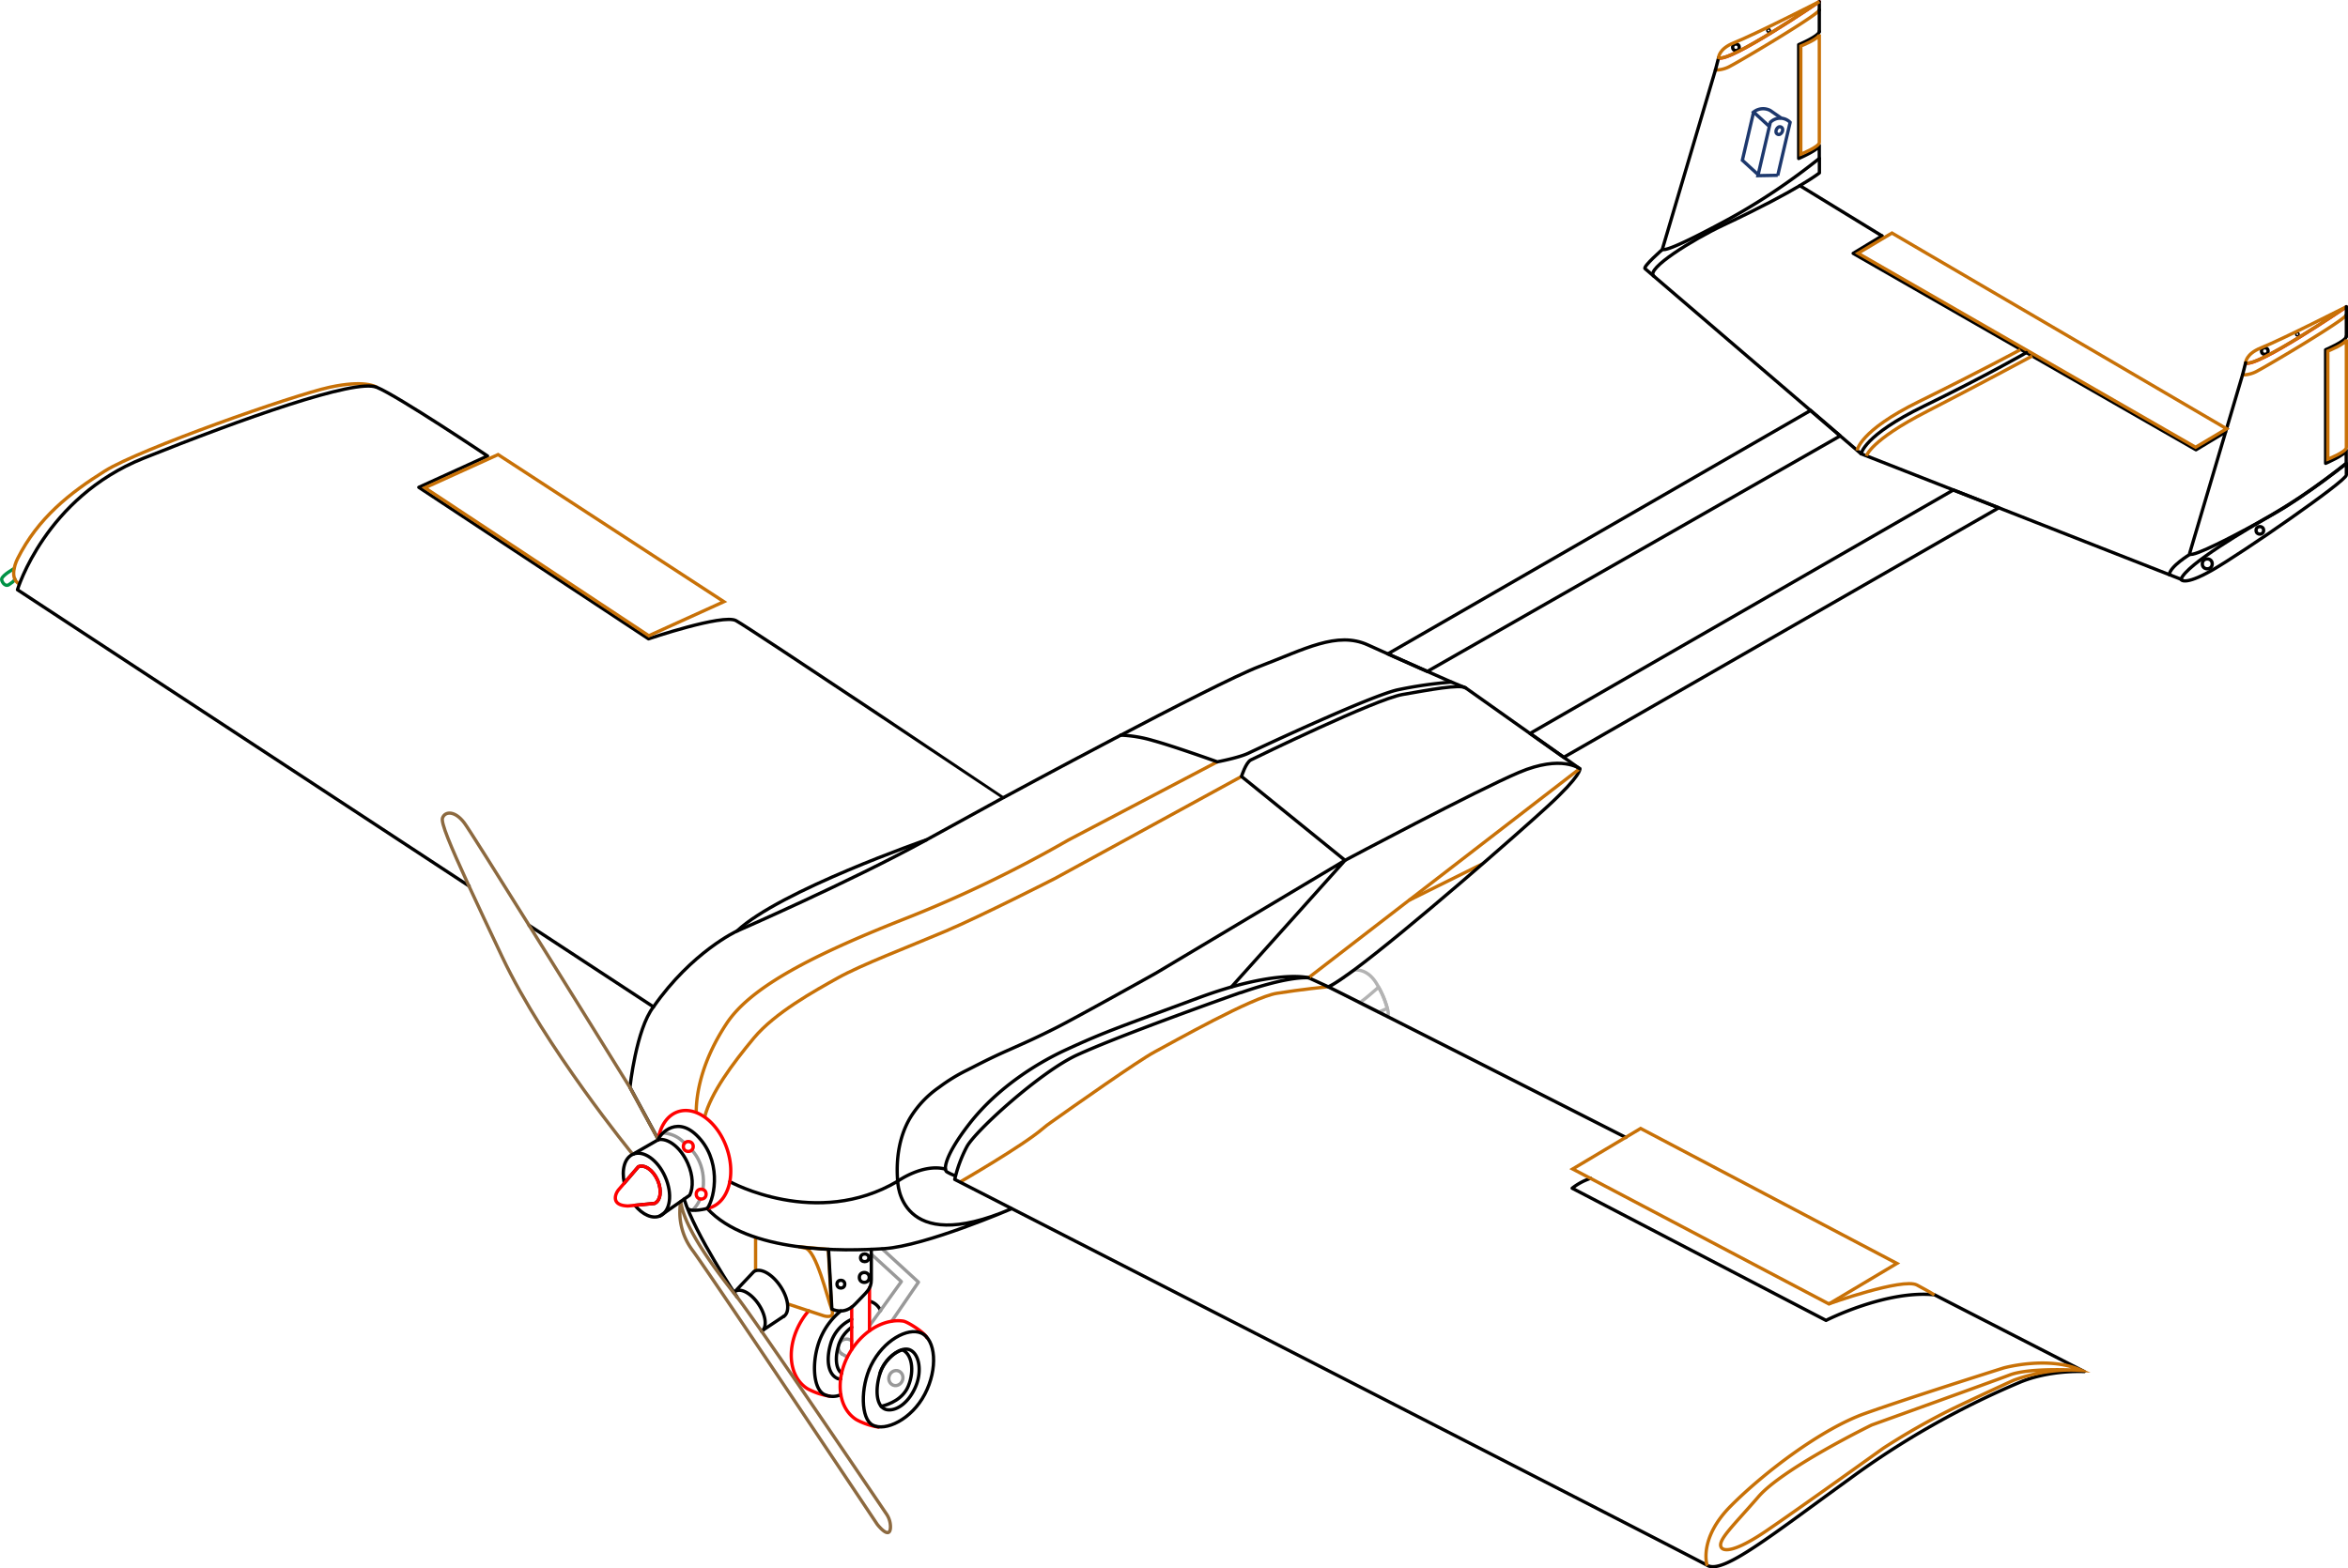 <svg xmlns="http://www.w3.org/2000/svg" xmlns:xlink="http://www.w3.org/1999/xlink" viewBox="0 0 711.43 475.36">
    <defs>
        <style>.cls-1,.cls-10,.cls-11,.cls-12,.cls-16,.cls-2,.cls-3,.cls-4,.cls-5,.cls-6,.cls-7,.cls-8,.cls-9{fill:none;}.cls-2{stroke:#c87107;}.cls-10,.cls-12,.cls-2,.cls-8,.cls-9{stroke-miterlimit:10;}.cls-11,.cls-3,.cls-8,.cls-9{stroke:#000;}.cls-11,.cls-16,.cls-3,.cls-4,.cls-5,.cls-6,.cls-7{stroke-linecap:round;stroke-linejoin:round;}.cls-4{stroke:#999;}.cls-5{stroke:red;}.cls-6{stroke:#b3b3b3;}.cls-7{stroke:#009245;}.cls-11,.cls-8{stroke-width:0.5px;}.cls-10,.cls-16{stroke:#8c693f;}.cls-12{stroke:#1d386d;}.cls-13{isolation:isolate;}.cls-14{clip-path:url(#clip-path);}.cls-15{clip-path:url(#clip-path-2);}</style>
        <clipPath id="clip-path">
            <polygon class="cls-1" points="549.41 450.79 549.42 444.87 553.73 443.65 553.72 449.57 549.41 450.79" />
        </clipPath>
        <clipPath id="clip-path-2">
            <polygon class="cls-1" points="531.67 463.62 531.68 458.92 535.1 457.96 535.09 462.65 531.67 463.62" />
        </clipPath>
    </defs>
    <title>logo_taskAsset 2</title>
    <g id="Layer_2" data-name="Layer 2">
        <g id="Trace">
            <line class="cls-2" x1="426.9" y1="272.88" x2="449.11" y2="261.85" />
            <path class="cls-3" d="M266.79,397.19a5,5,0,0,0-2.55-2.55,4.27,4.27,0,0,0-.79-.25" />
            <path class="cls-4" d="M255.13,410.39a2.48,2.48,0,0,1,2.7-4.16l.23.17" />
            <path class="cls-3" d="M258.06,402.27a10.58,10.58,0,0,0-3.73,4.77c-1.4,3.95-1.22,7.72.68,9.17" />
            <line class="cls-4" x1="255.13" y1="410.39" x2="256.76" y2="411.29" />
            <path class="cls-5" d="M251.35,423.15a20.82,20.82,0,0,1-6.7-2.26c-5.84-3.68-6.57-13-1.62-20.91a20.86,20.86,0,0,1,2-2.69" />
            <polyline class="cls-4" points="263.45 401.83 273.1 388.43 263.95 380.06" />
            <polyline class="cls-4" points="270.18 400.45 278.29 388.6 267.26 378.48" />
            <path class="cls-2" d="M238.6,395.18l11,3.62s3.68,1.14,2.36-2.07l-1-18.07-9-.79c.76.16,1.41.28,1.9.36,3.51.59,6.81,15.28,8.13,18.5" />
            <path class="cls-2" d="M228.94,375h0v10.12" />
            <path class="cls-3" d="M237.46,399c1.95-1.3,1.51-5.39-1-9.15s-6.1-5.74-8.05-4.44l-5.68,6-.38.32a2,2,0,0,1,.38-.32c1.74-1.16,4.94.61,7.16,3.95s2.61,7,.88,8.13" />
            <path class="cls-4" d="M213,360.49c1-7.84-3.39-11.9-3.39-11.9" />
            <path class="cls-4" d="M207.42,346.5a9.32,9.32,0,0,0-6.6-3.1" />
            <path class="cls-4" d="M209.83,366.81a10.78,10.78,0,0,0,2.3-3.39" />
            <path class="cls-2" d="M402.32,299.06s-8.12.81-15.49,2-31.18,14.65-37,17.77c-4.89,2.61-24.81,16.66-31.18,21.18-1,.68-1.92,1.39-2.82,2.16-6,5.14-25,16.11-25,16.11" />
            <path class="cls-6" d="M420.35,305.62a27.83,27.83,0,0,0-2.65-6.44h0c-.14-.27-.31-.56-.47-.84l-.07-.12c-3-5.1-7-4.18-7-4.18-3.64,2.7-6.41,4.52-7.81,5l9.58,4.8,5.77,2.9,2.82,1.41A4.28,4.28,0,0,0,420.35,305.62Z" />
            <path class="cls-6" d="M417.7,299.18s-5,4.51-5.8,4.68l5.77,2.9c.9-.35,1.83-.76,2.68-1.14A27.83,27.83,0,0,0,417.7,299.18Z" />
            <path class="cls-2" d="M376.16,235.34l-56.5,30.9s-22.19,11.33-33.21,16-25.57,10.21-32.56,14.13-19.09,10.54-25.51,18.28-13,16.56-14.88,23.93" />
            <path class="cls-2" d="M368.84,230.9l-45.07,23.67a374.78,374.78,0,0,1-50.46,24.23c-29.76,11.77-46.37,21.15-53.15,31.4-6.66,10.06-9.21,19.68-9.21,27" />
            <path class="cls-7" d="M4.14,172.41s-3.26,1.83-3.62,3c-.19.63.9,2.6,2.17,1.8,1.8-1.13,1.84-1.68,1.84-1.68" />
            <path class="cls-2" d="M114.14,117.37h0c-.27-.18-3.7-2.3-14.29,0-11.06,2.41-57.54,18.77-68.07,25.38S11.53,156.91,5.29,169.39c0,0-2.94,5.71.6,7.64" />
            <circle class="cls-8" cx="696.1" cy="101.31" r="0.5" />
            <circle class="cls-3" cx="686.22" cy="106.4" r="1" />
            <path class="cls-2" d="M551.24,3c0,1.32-23.81,15.4-26.74,16.91a9.33,9.33,0,0,1-4.73,1.32" />
            <path class="cls-3" d="M710.93,140.47s-12.28,9.73-21.26,14.84-27.06,15.63-28.86,20.26c0,0,.7,2.23,9.49-2.78s40.63-27,40.63-28.82Z" />
            <path class="cls-3" d="M679.47,113.64l-16,54s0,.2,0,.26c.78,1.25,15.26-6.52,17.32-7.64,3.8-2.05,9.21-5,16.15-9.6,5.66-3.77,10.34-7.32,13.95-10.23v-4c0,1.32-6.24,4-6.24,4V106s6.24-2.64,6.24-4" />
            <path class="cls-2" d="M710.93,95.4c0,1.32-23.81,15.4-26.74,16.91a9.27,9.27,0,0,1-4.72,1.33" />
            <path class="cls-3" d="M710.93,102V95.4" />
            <path class="cls-2" d="M710.93,102.85c0,1.33-5.61,3.56-5.61,3.56v32.77s5.61-2.23,5.61-3.55Z" />
            <path class="cls-3" d="M663.55,168s-6.08,3.68-6.27,6.17" />
            <path class="cls-5" d="M680.41,110c3.17,1.66,30.52-17,30.52-17" />
            <path class="cls-2" d="M685,105.46c-4.58,1.85-4.58,4.49-4.58,4.49,3.17,1.66,30.52-17,30.52-17S691.72,102.76,685,105.46Z" />
            <line class="cls-3" x1="679.47" y1="113.64" x2="680.41" y2="109.95" />
            <line class="cls-3" x1="710.93" y1="92.94" x2="710.93" y2="95.4" />
            <path class="cls-3" d="M519.77,21.19l-16,54.05a.63.63,0,0,0,0,.26c.77,1.25,15.26-6.53,17.32-7.64,3.8-2,9.21-5,16.14-9.6,5.67-3.77,10.35-7.32,14-10.23v-4c0,1.32-6.24,4-6.24,4V13.54s6.24-2.65,6.24-4" />
            <path class="cls-3" d="M551.24,9.57V3" />
            <path class="cls-2" d="M551.24,10.41c0,1.32-5.61,3.55-5.61,3.55V46.74s5.61-2.23,5.61-3.56Z" />
            <path class="cls-5" d="M520.72,17.51c3.16,1.65,30.52-17,30.52-17" />
            <line class="cls-3" x1="519.77" y1="21.19" x2="520.72" y2="17.51" />
            <line class="cls-3" x1="551.24" y1="0.5" x2="551.24" y2="2.96" />
            <path class="cls-3" d="M503.82,75.5s-6.09,5.32-5.39,5.92l65.48,56.12L661,175.63" />
            <path class="cls-3" d="M501.08,83.68c-2.54-2.17,11.83-11.11,21.19-15.5,22.78-10.69,29-15.77,29-15.77V48" />
            <line class="cls-3" x1="545.34" y1="56.26" x2="570.24" y2="71.5" />
            <polyline class="cls-3" points="570.24 71.5 561.5 76.79 665.37 136.32 674.3 130.93" />
            <polygon class="cls-2" points="573.25 70.63 562.97 76.76 665.25 135.56 674.65 129.95 573.25 70.63" />
            <path class="cls-3" d="M614,106.86s-12.3,7.08-31.07,16.23c-18.33,8.93-19,14.45-19,14.45" />
            <path class="cls-2" d="M612.13,106s-12.32,6.66-30.74,15.73c-18.13,8.92-18.68,14.8-18.68,14.8" />
            <path class="cls-2" d="M615.77,107.89s-17.08,9.19-32,16.85c-17.09,8.77-18.25,13.44-18.25,13.44" />
            <path class="cls-3" d="M160.33,280.48,198,305.17c11.67-16.73,25.32-23,25.32-23,12.9-12.19,57.41-27.64,57.41-27.64l23.24-12.76S227,190.22,223,188.1s-26.5,5.52-26.5,5.52L126.9,147.7l20.83-9.49s-27.07-18.15-33.59-20.84-41,9.64-70.72,21.54S5.29,178.74,5.29,178.74l136.83,89.79" />
            <polygon class="cls-2" points="150.92 137.78 128.74 147.84 196.58 192.68 219.33 182.36 150.92 137.78" />
            <path class="cls-3" d="M376,300.85c1.44-.51,13.63-4.84,20.51-4.5l5.21,2.39c6.9,3.31,63.95,32.29,90.89,46-26.94-13.69-84-42.67-90.89-46l-5.21-2.39c-6.88-.34-19.07,4-20.51,4.5l-.06,0h-.09c-2.57.9-36.27,12.82-49.53,18.91-11,5.07-30.71,22.87-33.36,27.78a40.14,40.14,0,0,0-3.68,9.92s223.37,114.33,228.09,117,19.28-9.07,43.09-26.27a253,253,0,0,1,51.21-29.1c9.26-4,19.84-3.4,19.84-3.4l-45.35-23.25c-14.74-1.51-32.88,7.75-32.88,7.75l-76.92-40.06a18.77,18.77,0,0,1,5.57-3" />
            <path class="cls-2" d="M630.71,415.33a50.47,50.47,0,0,0-20.57,3S602,422,591.57,427a210.5,210.5,0,0,0-20.91,11.91s-25.79,18.5-35.5,25.09-12.8,6.09-13.54,5.12c-1.56-2.05,3.47-6.56,11.2-15.51,7.44-8.61,34.3-21.72,34.3-21.72s35.43-12.75,41.81-15.16,21.78-1.38,21.78-1.38c-10-4.54-23.62-.75-23.62-.75s-28.73,9.07-42,13.8-30.62,17.95-40.63,28-7.19,18.14-7.19,18.14" />
            <polygon class="cls-2" points="554.15 395.2 574.75 382.92 497.1 342.02 476.51 354.3 554.15 395.2" />
            <path class="cls-2" d="M586.11,392.47s-1-.71-5.29-3-26.67,5.7-26.67,5.7" />
            <path class="cls-3" d="M198,305.17c-5.25,6.73-7.13,24.37-7.13,24.37l8.63,15.88" />
            <path class="cls-3" d="M223.28,282.2s34.15-14.88,57.4-27.63" />
            <path class="cls-9" d="M303.92,241.81s63.92-34.58,77.67-39.82,23.53-10.78,32.88-6.52,25.34,11.26,25.34,11.26l4.28,1.77L478.68,233s.7,1.78-9.78,11.41c-8.57,7.88-42.47,37.6-58.77,49.68,0,0-6.91,5.1-7.81,5" />
            <path class="cls-3" d="M214.26,366.26c12.48,13.56,41.19,13,53.66,12.18s38.57-12.09,38.57-12.09C272.25,381.13,272,358,272,358c-24.69,14.62-50.85.15-50.85.15" />
            <path class="cls-3" d="M339.6,222.81a40,40,0,0,1,9.82,1.66c6.24,1.7,19.42,6.43,19.42,6.43s6.56-1.23,9.49-2.65,37-17.38,45.17-19.18a125.62,125.62,0,0,1,16.32-2.34" />
            <line class="cls-2" x1="478.68" y1="232.95" x2="396.46" y2="296.35" />
            <path class="cls-3" d="M444.1,208.5c-1.69-1.19-11,.57-19.18,2S380.51,229.57,379,230.33s-2.83,5-2.83,5l31.37,25.42s39.78-21.17,52.72-26.65S478.68,233,478.68,233" />
            <path class="cls-3" d="M396.46,296.35s-9.77-2.67-33.43,6.12-27.84,10.06-40.11,15.73c-8.18,3.78-20.46,11.15-29.2,22.4-7.43,9.56-7.89,13.89-6.85,14.55a13.65,13.65,0,0,0,2.37,1.13" />
            <path class="cls-3" d="M373.11,299.14l34.42-38.38L350.13,295s-24.24,13.56-30.38,16.63-8.58,4.14-14.79,6.9c-5.57,2.48-9.08,4.38-12.09,5.88a52.47,52.47,0,0,0-8.29,5.1,30.69,30.69,0,0,0-8.71,9.14c-4.62,7.68-4.1,16.28-3.89,19.37,0,0,7.63-5.48,14.47-3.68" />
            <path class="cls-5" d="M214.26,366.26a8.64,8.64,0,0,0,1-.26c5.48-1.86,7.73-9.86,5-17.88s-9.36-13-14.85-11.17c-3.24,1.1-5.35,4.34-6,8.47" />
            <path class="cls-9" d="M191.75,349.85l7.7-4.43" />
            <path class="cls-10" d="M199.45,345.42l-8.54-15.72-.18-.31c-1.36-2.19-16.95-27.36-30.4-48.91-9.81-15.72-18.47-29.51-19.64-31.06-2.83-3.78-5.86-3.59-6.61-1.51-.52,1.43,2.16,7.91,8,20.62,2.69,5.83,6.06,13,10.1,21.52,12.85,27.21,39.53,59.8,39.53,59.8" />
            <path class="cls-9" d="M208.3,366.26c1.19,1.28,6,0,6,0,2.48-3.52,4.36-14.95-3.31-22.26-6.63-6.31-11.7.75-11.5,1.42" />
            <path class="cls-3" d="M207.29,363.42c3.29,10.64,16,29.62,16,29.62" />
            <polygon class="cls-3" points="432.47 203.5 557.57 132.11 548.59 124.41 420.5 198.18 432.47 203.5" />
            <polygon class="cls-3" points="473.82 229.52 605.61 153.91 591.85 148.51 463.6 222.29 473.82 229.52" />
            <line class="cls-3" x1="237.46" y1="398.95" x2="230.78" y2="403.4" />
            <line class="cls-5" x1="263.45" y1="390.25" x2="263.45" y2="403.34" />
            <path class="cls-3" d="M254.71,417.94a4,4,0,0,1-.78-.07c-3-1.16-3.81-5.65-2.11-11.08a11.67,11.67,0,0,1,6.24-6.93" />
            <path class="cls-3" d="M254.78,422.71a6,6,0,0,1-5.17-.14c-3.56-2-3.77-11.46-.52-18.07a21.17,21.17,0,0,1,5.66-7.17" />
            <path class="cls-5" d="M263.38,415.07h0" />
            <polyline class="cls-5" points="258.06 396.13 258.06 399.86 258.06 409.03" />
            <ellipse class="cls-4" cx="271.44" cy="417.67" rx="2.3" ry="2.12" transform="translate(-213.7 530.65) rotate(-70.09)" />
            <circle class="cls-3" cx="684.72" cy="160.74" r="1.15" />
            <circle class="cls-3" cx="668.79" cy="170.9" r="1.5" />
            <circle class="cls-11" cx="535.86" cy="9.23" r="0.5" />
            <circle class="cls-3" cx="525.98" cy="14.33" r="1" />
            <polyline class="cls-12" points="531.33 33.96 527.93 48.56 532.67 52.9" />
            <path class="cls-12" d="M539.75,35.83,536.4,33.5a4.62,4.62,0,0,0-5.07.46l4.81,4.4" />
            <path class="cls-12" d="M538.63,53.24l3.77-16.16a4.21,4.21,0,0,0-6,0l-3.76,16.16,6-.11" />
            <ellipse class="cls-12" cx="539.15" cy="39.6" rx="1.21" ry="0.95" transform="translate(260.93 503.12) rotate(-63.23)" />
            <circle class="cls-5" cx="208.55" cy="347.48" r="1.5" />
            <circle class="cls-5" cx="212.45" cy="361.92" r="1.5" />
            <ellipse class="cls-3" cx="262" cy="381.22" rx="1.26" ry="1.16" />
            </g>
            <path class="cls-2" d="M525.3,13c-4.58,1.84-4.58,4.49-4.58,4.49,3.16,1.65,30.52-17,30.52-17S532,10.32,525.3,13Z" />
            <path class="cls-16" d="M206.27,364.13a19.16,19.16,0,0,0,3.46,14.68C215,385.86,265.8,462,265.8,462s3.78,4.9,4,1a6.89,6.89,0,0,0-1.23-4.16c-6.3-9.32-40-59.1-45.28-65.77C217.42,385.67,207.22,372.36,206.27,364.13Z" />
            <path class="cls-3" d="M201.55,356.68c-2.27-5.16-6.66-8.22-9.8-6.83-2.51,1.1-3.47,4.7-2.59,8.73l4.25-4.95c1.87-.83,4.49,1,5.84,4.06s.94,6.23-.93,7.05l-5.95.57c2.32,2.85,5.31,4.23,7.62,3.21C203.13,367.14,203.83,361.83,201.55,356.68Z" />
            <path class="cls-3" d="M200,368.52l9-6.29h0c1.13-2.37,1-6-.6-9.63-2.07-4.7-5.9-7.75-8.94-7.19" />
            <path class="cls-5" d="M189.16,358.58l-1.57,1.83a4.73,4.73,0,0,0-1,1.75c-.37,1.32-.23,3.23,3.68,3.35l2.08-.2,5.95-.57c1.87-.82,2.28-4,.93-7.05s-4-4.89-5.84-4.06l-4.25,4.95" />
            <path class="cls-5" d="M266.17,432.53a20.82,20.82,0,0,1-6.7-2.26c-5.51-3.47-6.47-12-2.42-19.55.25-.46.52-.91.8-1.36a17.93,17.93,0,0,1,1.06-1.52c4-5.35,9.82-8.17,14.78-7.43,1.31.2,6.35,3.41,7.16,5" />
            <path class="cls-3" d="M275.36,409a3.48,3.48,0,0,0-2,.09c-2.56.75-5.62,3.67-6.69,7.07-1.62,5.17-1.12,10.1,1.69,11a3,3,0,0,0,.43.1c3,.47,6.72-2.32,8.71-7.16S278.41,409.93,275.36,409Z" />
            <path class="cls-3" d="M279.07,404c-4-1.7-11.36,2.13-15.16,9.86-3.25,6.61-3.13,16.21.52,18.07,3.84,2,11.74-1.67,15.78-9.38S283.56,405.93,279.07,404Z" />
            <path class="cls-3" d="M267,426.24h0c2.57-.61,6.62-2.26,8.21-6.15,2-4.82,1-9.88-1.87-11-2.56.75-5.62,3.67-6.69,7.07" />
            <path class="cls-3" d="M264,378.66v9.15c0,3-1.37,3.67-4.82,7.36s-7.13,1.56-7.13,1.56l-1-18.07h0" />
            <circle class="cls-3" cx="261.88" cy="387.17" r="1.5" />
            <circle class="cls-3" cx="254.78" cy="389.21" r="1.18" />
        </g>
    <!-- </g> -->
</svg>